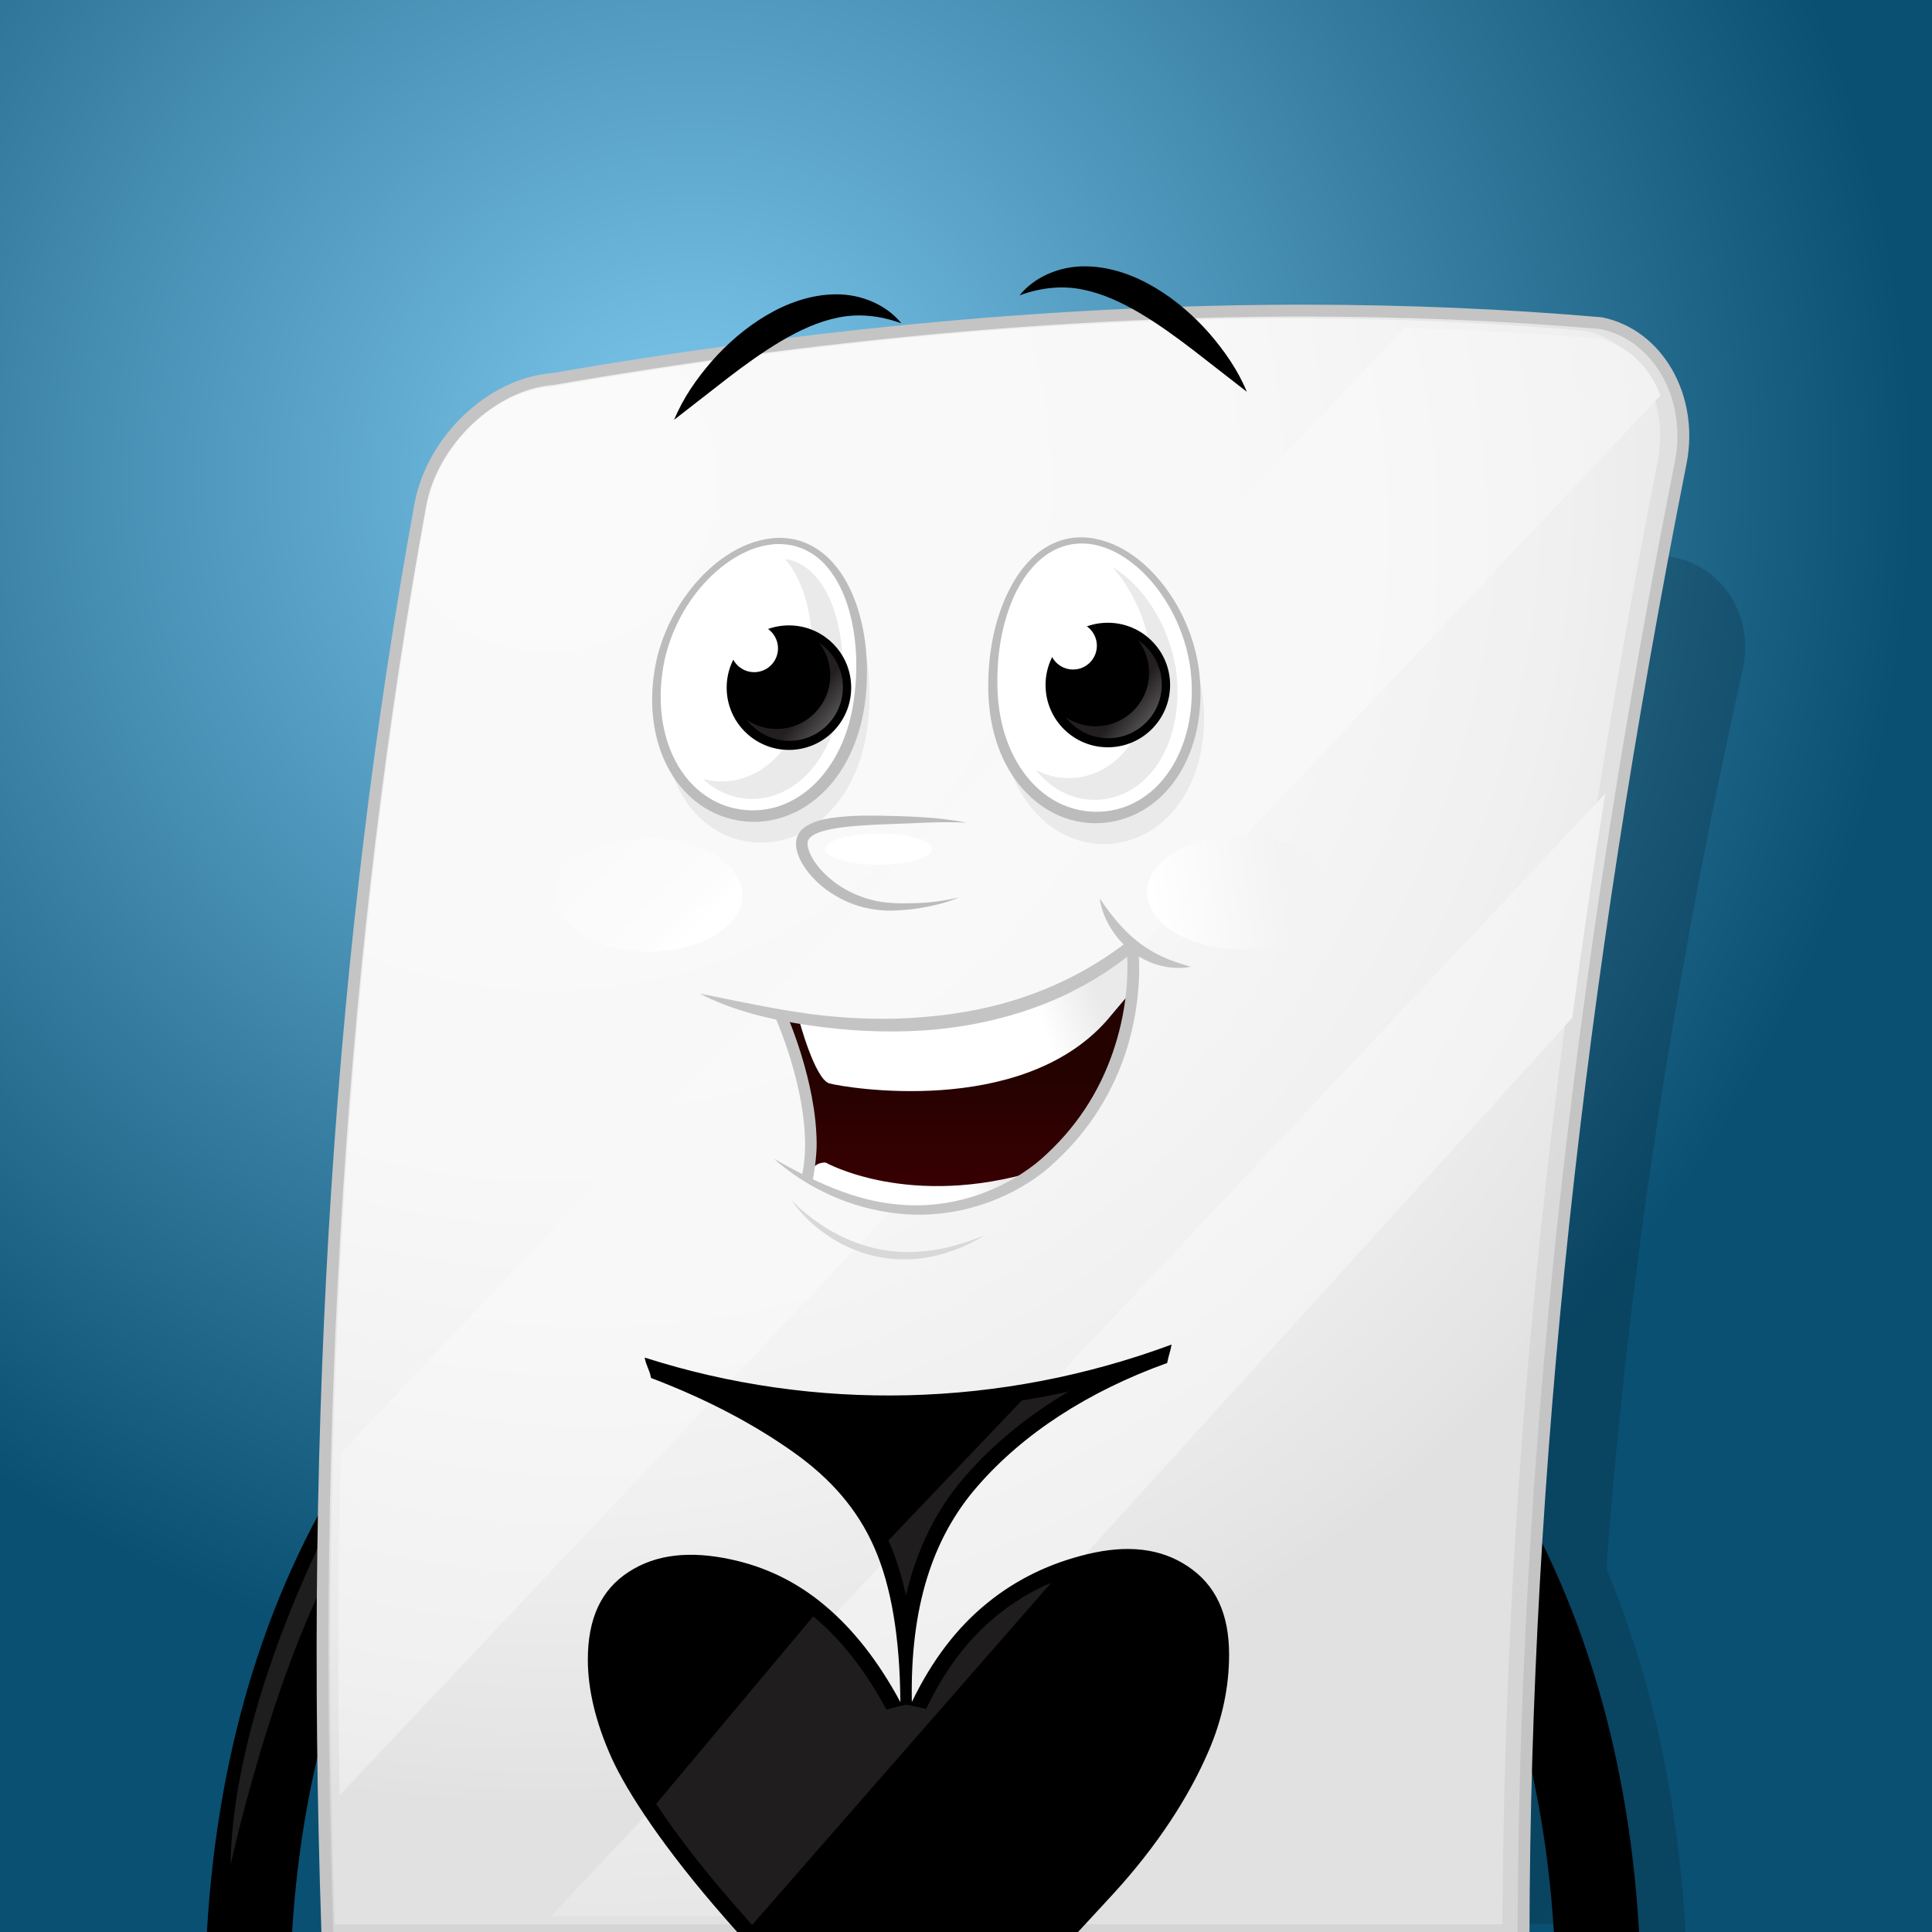 <?xml version="1.0" encoding="utf-8"?>
<!-- Generator: Adobe Illustrator 15.0.2, SVG Export Plug-In . SVG Version: 6.00 Build 0)  -->
<!DOCTYPE svg PUBLIC "-//W3C//DTD SVG 1.1//EN" "http://www.w3.org/Graphics/SVG/1.1/DTD/svg11.dtd">
<svg version="1.1" id="Layer_1" xmlns="http://www.w3.org/2000/svg" xmlns:xlink="http://www.w3.org/1999/xlink" x="0px" y="0px"
	 width="250px" height="250px" viewBox="0 0 250 250" enable-background="new 0 0 250 250" xml:space="preserve">
<rect x="0" y="0" width="250" height="250" fill="#808080" stroke="none"/>
<radialGradient id="SVGID_1_" cx="271" cy="-82" r="157.623" gradientTransform="matrix(1 0 0 -1 -181 -20)" gradientUnits="userSpaceOnUse">
	<stop  offset="0" style="stop-color:#80CAF0"/>
	<stop  offset="1" style="stop-color:#0A5072"/>
</radialGradient>
<rect fill="url(#SVGID_1_)" width="250" height="250"/>
<path opacity="0.15" enable-background="new    " d="M216.486,72.1c-11.891-0.924-24.277-1.393-36.814-1.393
	c-29.316,0-60.662,2.553-93.258,7.596c-7.064,0.47-14.188,6.551-15.554,13.278c-9.899,48.541-13.683,100.034-11.563,157.381h146.717
	c0.014-3.03,0.053-6.069,0.109-9.116c0.411,3.25,0.74,6.622,0.953,10.154H218.1c-0.742-13.279-2.904-24.836-5.865-34.746
	c-1.322-4.426-2.803-8.521-4.377-12.307c2.748-37.055,8.582-75.496,17.656-116.381C227.012,79.789,222.966,73.313,216.486,72.1z"/>
<g>
	<polygon points="65.101,177.543 63.327,174.962 65.082,177.557 	"/>
	<polygon points="65.082,177.557 63.327,174.962 63.313,174.941 	"/>
	<path d="M70.082,177.557l-1.77-2.615l0.015,0.021l-4.409-6.518c-0.455,0.311-9.531,6.539-18.665,20.699
		c-4.564,7.076-9.133,16.133-12.616,27.367c-2.961,9.551-5.121,20.689-5.865,33.488h11.024c0.728-11.652,2.7-21.688,5.349-30.23
		c4.76-15.348,11.646-25.979,17.275-32.762c2.814-3.389,5.315-5.81,7.07-7.355c0.877-0.771,1.568-1.325,2.019-1.672
		c0.226-0.172,0.39-0.293,0.487-0.363l0.096-0.067l0.009-0.006L70.082,177.557z"/>
</g>
<path fill="#1E1E1E" d="M45.166,192.333c0,0-14.999,26.333-15.332,49c0,0,7.333-33.833,18.5-46.833L45.166,192.333z"/>
<g>
	<polygon points="173.771,177.543 175.545,174.962 173.791,177.557 	"/>
	<polygon points="173.791,177.557 175.545,174.962 175.559,174.941 	"/>
	<path d="M168.791,177.557l1.768-2.615l-0.014,0.021l4.408-6.518c0.457,0.311,9.531,6.539,18.666,20.699
		c4.564,7.076,9.133,16.133,12.615,27.367c2.961,9.551,5.123,20.689,5.865,33.488h-11.023c-0.727-11.652-2.7-21.688-5.348-30.23
		c-4.762-15.348-11.647-25.979-17.277-32.762c-2.814-3.389-5.314-5.81-7.069-7.355c-0.878-0.771-1.569-1.325-2.019-1.672
		c-0.225-0.172-0.391-0.293-0.488-0.363l-0.096-0.067l-0.008-0.006L168.791,177.557z"/>
</g>
<radialGradient id="SVGID_2_" cx="251.669" cy="-81.761" r="173.096" gradientTransform="matrix(1 0 0 -1 -181 -20)" gradientUnits="userSpaceOnUse">
	<stop  offset="0" style="stop-color:#EEEEEE"/>
	<stop  offset="0.511" style="stop-color:#ECECEC"/>
	<stop  offset="0.774" style="stop-color:#E4E4E4"/>
	<stop  offset="0.981" style="stop-color:#D7D7D7"/>
	<stop  offset="1" style="stop-color:#D5D5D5"/>
</radialGradient>
<path fill="url(#SVGID_2_)" d="M217.48,59.876c1.649-8.345-2.823-16.535-10.238-18.048c-43.729-3.81-89.586-0.773-135.742,7.225
	c-7.859,0.584-15.605,7.98-17.115,16.297C43.278,126.282,40.258,188.146,42.354,250H197.18
	C197.365,186.243,205.053,122.529,217.48,59.876z"/>
<radialGradient id="SVGID_3_" cx="254.435" cy="-82.556" r="171.33" gradientTransform="matrix(0.989 0 0 -1 -180.504 -20)" gradientUnits="userSpaceOnUse">
	<stop  offset="0" style="stop-color:#FAFAFA"/>
	<stop  offset="0.511" style="stop-color:#F8F8F8"/>
	<stop  offset="0.774" style="stop-color:#F0F0F0"/>
	<stop  offset="0.981" style="stop-color:#E3E3E3"/>
	<stop  offset="1" style="stop-color:#E1E1E1"/>
</radialGradient>
<path fill="url(#SVGID_3_)" d="M43.314,249c-2.184-66.854,1.713-126.883,11.908-183.471c1.408-7.844,8.744-14.932,16.02-15.48
	c33.572-5.879,65.855-8.854,96.048-8.854c12.913,0,25.671,0.546,37.918,1.623c6.672,1.414,10.839,8.964,9.296,16.863
	C201.234,127.354,194.663,189.295,194.42,249H43.314z"/>
<radialGradient id="SVGID_4_" cx="257.807" cy="-88.923" r="194.98" gradientTransform="matrix(1 0 0 -1 -181 -20)" gradientUnits="userSpaceOnUse">
	<stop  offset="0" style="stop-color:#FAFAFA"/>
	<stop  offset="0.511" style="stop-color:#F8F8F8"/>
	<stop  offset="0.774" style="stop-color:#F0F0F0"/>
	<stop  offset="0.981" style="stop-color:#E3E3E3"/>
	<stop  offset="1" style="stop-color:#E1E1E1"/>
</radialGradient>
<path fill="url(#SVGID_4_)" d="M206.941,43.855c-8.211-0.713-16.664-1.169-25.227-1.41L44.113,188.049
	c-0.385,14.434-0.439,29.17-0.17,44.252L214.85,51.189C213.468,47.481,210.629,44.65,206.941,43.855z"/>
<radialGradient id="SVGID_5_" cx="257.808" cy="-88.922" r="194.979" gradientTransform="matrix(1 0 0 -1 -181 -20)" gradientUnits="userSpaceOnUse">
	<stop  offset="0" style="stop-color:#FAFAFA"/>
	<stop  offset="0.511" style="stop-color:#F8F8F8"/>
	<stop  offset="0.774" style="stop-color:#F0F0F0"/>
	<stop  offset="0.981" style="stop-color:#E3E3E3"/>
	<stop  offset="1" style="stop-color:#E1E1E1"/>
</radialGradient>
<path fill="url(#SVGID_5_)" d="M207.715,102.698L71.308,247.954h26.646l105.495-116.246
	C204.723,122.141,206.143,112.476,207.715,102.698z"/>
<path fill="#C4C4C4" d="M55.139,65.486c1.441-7.938,8.961-15.113,16.492-15.678c33.879-5.87,66.551-8.846,97.105-8.846
	c13.092,0,26.023,0.547,38.353,1.617c6.906,1.408,11.231,9.102,9.642,17.146c-13.472,67.9-20.203,130.677-20.35,190.273h1.534
	c0.146-59.497,6.87-122.174,20.319-189.975c1.754-8.871-3.108-17.372-10.926-18.962c-12.459-1.085-25.437-1.636-38.572-1.636
	c-30.644,0-63.402,2.984-97.293,8.859c-8.24,0.613-16.23,8.206-17.814,16.926C43.297,121.902,39.318,182.736,41.59,250h1.535
	C40.854,182.826,44.824,122.083,55.139,65.486z"/>
<g>
	
		<linearGradient id="SVGID_6_" gradientUnits="userSpaceOnUse" x1="299.661" y1="-251.639" x2="297.02" y2="-210.517" gradientTransform="matrix(1 0 0 -1 -181 -20)">
		<stop  offset="0" style="stop-color:#000000"/>
		<stop  offset="1" style="stop-color:#000000"/>
	</linearGradient>
	<path fill="url(#SVGID_6_)" d="M156.337,226.715c1.812-4.146,2.707-8.382,2.708-12.617c-0.003-5.293-1.745-9-5.314-11.395
		c-3.57-2.404-7.907-2.828-13.043-1.589c-4.787,1.153-9.138,3.213-12.983,6.354c-3.855,3.134-7.095,7.339-9.713,12.774
		c-0.232-12.151,2.609-21.182,8.489-27.913c5.875-6.772,14.267-12.263,24.549-15.957c0.224-1.149,0.354-1.233,0.576-2.388
		c-22.088,8.188-46.104,8.748-68.187,1.686c0.194,1.098,0.631,1.541,0.825,2.641c7.652,2.9,13.729,6.26,18.48,9.642
		c4.76,3.378,8.254,7.356,10.426,12.335c2.178,4.967,3.297,11.596,3.357,19.96c-2.85-5.3-6.113-9.435-9.795-12.519
		c-3.676-3.09-7.76-5.017-12.207-5.959c-5.252-1.115-9.623-0.664-13.169,1.646c-3.54,2.303-5.267,5.979-5.271,11.339
		c0.002,3.847,1.002,8.084,3.037,12.638c2.041,4.527,6.867,11.879,14.76,20.873c0.52,0.59,1.028,1.166,1.528,1.733h44.109
		c1.417-1.534,2.94-3.183,4.601-4.985C149.827,238.755,153.859,232.449,156.337,226.715z"/>
	<path fill="#1F1D1E" d="M114.958,199.327c0.021,0.047,0.046,0.091,0.066,0.139c0.917,2.091,1.651,4.418,2.208,7.011
		c1.407-6.082,3.963-11.207,7.702-15.486c3.599-4.149,8.126-7.84,13.384-10.941c-2.024,0.452-4.062,0.842-6.104,1.176
		L114.958,199.327z"/>
	<path fill="#1F1D1E" d="M128.994,209.057c-3.699,3.006-6.695,6.955-9.161,12.074l-2.587-0.564l-2.541,0.649
		c-2.676-4.978-5.807-8.987-9.309-11.92c-0.055-0.047-0.113-0.088-0.168-0.134l-20.326,24.26c2.253,3.404,5.596,7.906,10.496,13.491
		c0.656,0.744,1.293,1.468,1.922,2.183l38.726-44.307C133.492,205.878,131.157,207.29,128.994,209.057z"/>
</g>
<rect x="65.554" y="156.902" fill="none" width="106.396" height="93.098"/>
<path fill="#EAEAEA" d="M129.51,93.041c0.377,9.912,6.514,16.441,13.771,16.165c7.256-0.275,12.884-7.251,12.507-17.161
	c-0.375-9.912-7.892-18.957-15.149-18.681C133.379,73.639,129.135,83.131,129.51,93.041z"/>
<path fill="#FFFFFF" d="M128.486,89.631c0.377,9.911,6.514,16.441,13.771,16.165c7.255-0.275,12.884-7.251,12.507-17.162
	c-0.375-9.911-7.893-18.956-15.148-18.68C132.355,70.229,128.111,79.721,128.486,89.631z"/>
<path fill="#EAEAEA" d="M152.355,88.662c-0.24-6.395-3.963-12.683-8.404-15.273c2.816,3.162,4.854,7.786,5.029,12.461
	c0.16,4.199-0.887,8.02-2.941,10.757c-1.891,2.515-4.518,3.962-7.402,4.07c-0.117,0.005-0.236,0.007-0.354,0.007
	c-1.521,0-2.949-0.365-4.245-1.038c1.959,2.419,4.611,3.852,7.621,3.852c0.119,0,0.236-0.003,0.355-0.007
	c2.885-0.109,5.512-1.555,7.401-4.07C151.471,96.684,152.516,92.861,152.355,88.662z"/>
<path fill="#EAEAEA" d="M112.241,94.152c-1.317,9.83-8.048,15.746-15.245,14.781c-7.197-0.963-12.136-8.442-10.818-18.272
	c1.314-9.831,9.658-18.12,16.855-17.155C110.234,74.469,113.557,84.32,112.241,94.152z"/>
<path fill="#FFFFFF" d="M111.219,90.742c-1.318,9.83-8.048,15.746-15.246,14.781c-7.196-0.963-12.135-8.442-10.817-18.272
	c1.314-9.831,9.657-18.12,16.854-17.155C109.211,71.059,112.534,80.91,111.219,90.742z"/>
<path fill="#EAEAEA" d="M107.548,77.945c-0.95-2.311-2.755-5.146-5.956-5.607c0.904,1.029,1.563,2.252,2.018,3.357
	c1.406,3.422,1.865,7.977,1.261,12.494c-1.021,7.614-5.743,12.932-11.485,12.932c-0.407,0-0.82-0.027-1.23-0.082
	c-0.414-0.056-0.816-0.146-1.213-0.256c1.448,1.37,3.208,2.246,5.152,2.506c0.408,0.056,0.822,0.084,1.229,0.084
	c5.742,0,10.466-5.318,11.485-12.932C109.414,85.922,108.954,81.367,107.548,77.945z"/>
<g>
	<circle cx="143.352" cy="88.642" r="8.058"/>
	
		<linearGradient id="SVGID_7_" gradientUnits="userSpaceOnUse" x1="334.883" y1="-117.026" x2="326.96" y2="-110.653" gradientTransform="matrix(1 0 0 -1 -181 -20)">
		<stop  offset="0" style="stop-color:#A5A5A5"/>
		<stop  offset="1" style="stop-color:#231F20"/>
	</linearGradient>
	<path fill="url(#SVGID_7_)" d="M147.256,82.835c0.776,1.009,1.29,2.237,1.411,3.597c0.343,3.809-2.481,7.185-6.292,7.525
		c-1.643,0.148-3.203-0.298-4.479-1.152c1.397,1.82,3.666,2.913,6.117,2.695c3.809-0.342,6.631-3.719,6.291-7.527
		C150.109,85.807,148.938,83.963,147.256,82.835z"/>
	<circle fill="#FFFFFF" cx="138.854" cy="83.557" r="3.08"/>
</g>
<g>
	<circle cx="102.088" cy="88.982" r="8.057"/>
	
		<linearGradient id="SVGID_8_" gradientUnits="userSpaceOnUse" x1="293.621" y1="-117.365" x2="285.698" y2="-110.992" gradientTransform="matrix(1 0 0 -1 -181 -20)">
		<stop  offset="0" style="stop-color:#A5A5A5"/>
		<stop  offset="1" style="stop-color:#231F20"/>
	</linearGradient>
	<path fill="url(#SVGID_8_)" d="M105.994,83.176c0.776,1.009,1.289,2.236,1.409,3.596c0.344,3.811-2.479,7.186-6.29,7.526
		c-1.643,0.147-3.204-0.298-4.478-1.153c1.397,1.82,3.665,2.914,6.116,2.695c3.809-0.341,6.632-3.719,6.291-7.527
		C108.848,86.148,107.675,84.303,105.994,83.176z"/>
	<circle fill="#FFFFFF" cx="97.592" cy="83.897" r="3.081"/>
</g>
<path fill="#BCBCBC" d="M129.087,89.579c0.192,4.003,1.39,7.984,3.878,11.028c1.232,1.51,2.779,2.761,4.543,3.527
	c1.768,0.764,3.702,1.06,5.637,0.838c1.889-0.204,3.742-0.963,5.282-2.132c1.558-1.159,2.804-2.729,3.724-4.466
	c1.841-3.5,2.367-7.655,1.916-11.613c-0.494-3.967-2.103-7.816-4.598-10.957c-1.252-1.563-2.738-2.953-4.449-3.971
	c-1.701-1.021-3.668-1.641-5.636-1.48c-1.948,0.127-3.788,1.061-5.19,2.441c-1.418,1.376-2.479,3.117-3.242,4.966
	c-1.521,3.718-2.044,7.818-1.862,11.83L129.087,89.579z M127.887,89.636c-0.099-4.168,0.526-8.39,2.197-12.246
	c0.85-1.911,1.959-3.751,3.512-5.221c1.526-1.476,3.573-2.501,5.742-2.619c2.146-0.132,4.271,0.53,6.096,1.574
	c1.832,1.056,3.408,2.493,4.74,4.108c2.652,3.246,4.383,7.225,4.965,11.389c0.526,4.151,0.065,8.512-1.863,12.336
	c-0.967,1.895-2.303,3.641-4.021,4.965c-1.709,1.332-3.765,2.227-5.956,2.498c-2.137,0.298-4.402-0.037-6.387-0.936
	c-1.997-0.887-3.715-2.307-5.059-3.979c-2.701-3.382-3.838-7.708-3.965-11.857L127.887,89.636z"/>
<path fill="#BCBCBC" d="M111.945,90.822l-0.001,0.008c-0.541,4.146-2.127,8.352-5.166,11.458c-1.51,1.539-3.373,2.774-5.453,3.456
	c-2.068,0.696-4.356,0.791-6.452,0.297c-2.155-0.48-4.114-1.567-5.686-3.057c-1.581-1.481-2.743-3.346-3.521-5.322
	c-1.551-3.988-1.593-8.368-0.667-12.443c0.979-4.085,3.091-7.859,6.015-10.85c1.472-1.484,3.171-2.771,5.092-3.653
	c1.908-0.872,4.086-1.341,6.214-1.003c2.154,0.32,4.083,1.545,5.49,3.141c1.423,1.602,2.383,3.535,3.063,5.523
	C112.214,82.381,112.438,86.665,111.945,90.822z M110.478,90.622c0.564-3.958,0.436-8.064-0.679-11.902
	c-0.57-1.907-1.429-3.745-2.69-5.261c-1.239-1.524-2.992-2.62-4.914-2.937c-1.94-0.343-3.957,0.074-5.752,0.922
	c-1.806,0.844-3.424,2.082-4.827,3.515c-2.807,2.879-4.762,6.58-5.626,10.486c-0.819,3.905-0.688,8.096,0.818,11.758
	c0.754,1.818,1.849,3.499,3.291,4.802c1.425,1.31,3.201,2.239,5.063,2.62c1.906,0.407,3.864,0.289,5.685-0.322
	c1.82-0.609,3.468-1.711,4.818-3.104C108.389,98.397,109.941,94.563,110.478,90.622z"/>
<path d="M87.234,54.32c1.158-2.818,2.9-5.307,4.879-7.592c2.005-2.265,4.328-4.301,7.014-5.895c2.666-1.584,5.785-2.736,9.068-2.748
	c3.272-0.022,6.528,1.371,8.439,3.75c-2.867-1.039-5.608-1.275-8.181-0.742c-2.577,0.518-5.015,1.654-7.376,3.045
	c-2.357,1.396-4.639,3.044-6.906,4.783L87.234,54.32z"/>
<path d="M161.338,50.696l-6.939-5.399c-2.27-1.738-4.549-3.388-6.905-4.783c-2.36-1.39-4.802-2.527-7.376-3.045
	c-2.571-0.532-5.313-0.295-8.18,0.742c1.91-2.379,5.166-3.772,8.437-3.75c3.285,0.012,6.407,1.165,9.069,2.747
	c2.687,1.596,5.011,3.632,7.015,5.896C158.434,45.391,160.18,47.877,161.338,50.696z"/>
<linearGradient id="SVGID_9_" gradientUnits="userSpaceOnUse" x1="305.038" y1="-186.111" x2="305.038" y2="-158.797" gradientTransform="matrix(1 0 0 -1 -181 -20)">
	<stop  offset="0" style="stop-color:#3E0002"/>
	<stop  offset="0.384" style="stop-color:#3A0002"/>
	<stop  offset="0.773" style="stop-color:#2E0101"/>
	<stop  offset="1" style="stop-color:#230200"/>
</linearGradient>
<path fill="url(#SVGID_9_)" d="M101.314,131.693c0,0,4.145,11.604,3.316,20.857c0,0,14.504,10.223,29.699-1.107
	c0,0,11.466-6.902,12.433-29.56C146.764,121.885,128.805,137.771,101.314,131.693z"/>
<linearGradient id="SVGID_10_" gradientUnits="userSpaceOnUse" x1="309.568" y1="-168.493" x2="304.759" y2="-170.317" gradientTransform="matrix(1 0 0 -1 -181 -20)">
	<stop  offset="0" style="stop-color:#EAEAEA"/>
	<stop  offset="1" style="stop-color:#FFFFFF"/>
</linearGradient>
<path fill="url(#SVGID_10_)" d="M104.631,152.552c0,0,0.139-2.127,2.186-2.127c0,0,10.866,6.132,27.514,1.021
	C134.33,151.443,122.223,162.863,104.631,152.552z"/>
<linearGradient id="SVGID_11_" gradientUnits="userSpaceOnUse" x1="322.234" y1="-146.663" x2="314.669" y2="-149.532" gradientTransform="matrix(1 0 0 -1 -181 -20)">
	<stop  offset="0" style="stop-color:#EAEAEA"/>
	<stop  offset="1" style="stop-color:#FFFFFF"/>
</linearGradient>
<path fill="url(#SVGID_11_)" d="M103.406,132.01c0,0,2.046,7.674,3.922,8.186c1.875,0.512,24.654,4.481,35.845-8.088l3.728-4.42
	l0.142-4.975C147.041,122.713,132.83,134.357,103.406,132.01z"/>
<path fill="#C4C4C4" d="M145.529,122.115c-3.652,2.779-7.723,4.986-12.033,6.546c-4.516,1.659-9.289,2.573-14.098,2.959
	c-4.813,0.397-9.68,0.222-14.488-0.399c-4.815-0.65-9.539-1.687-14.37-2.658c4.405,2.291,9.292,3.396,14.169,4.117
	c4.889,0.713,9.859,0.981,14.816,0.658c4.953-0.334,9.882-1.324,14.573-3.033c4.221-1.551,8.219-3.748,11.766-6.51
	c0.207,5.139-0.854,10.425-2.959,15.145c-1.154,2.584-2.653,5.012-4.456,7.195c-0.896,1.098-1.873,2.126-2.904,3.096
	c-1.037,1.006-2.108,1.832-3.303,2.612c-4.72,3.093-10.494,4.582-16.142,4.009c-5.695-0.526-10.951-3.063-15.981-5.925
	c4.358,3.862,9.964,6.419,15.86,7.085c5.898,0.699,12.014-0.763,17.045-3.943c1.252-0.775,2.481-1.735,3.533-2.743
	c1.086-1.009,2.115-2.076,3.063-3.22c1.9-2.278,3.49-4.816,4.718-7.519c1.239-2.698,2.073-5.571,2.576-8.489
	c0.419-2.553,0.601-5.113,0.438-7.727L145.529,122.115z"/>
<path fill="#C4C4C4" d="M142.313,116.256c0.734,1.113,1.502,2.135,2.318,3.092c0.831,0.944,1.706,1.823,2.684,2.566
	c0.965,0.765,2.021,1.389,3.151,1.912c1.134,0.518,2.347,0.904,3.636,1.271c-1.315,0.258-2.701,0.184-4.025-0.168
	c-1.332-0.341-2.583-0.994-3.68-1.834c-1.082-0.859-2.013-1.896-2.707-3.065C142.991,118.869,142.467,117.594,142.313,116.256z"/>
<path fill="#C4C4C4" d="M100.355,131.723l0.039,0.094c0.414,0.931,3.791,8.961,3.781,16.271c0,1.342-0.113,2.658-0.371,3.896
	l1.316,0.985c0.283-1.36,0.553-3.456,0.555-4.883c-0.002-4.134-0.994-8.358-1.978-11.565c-0.984-3.207-1.968-5.394-1.976-5.414
	L100.355,131.723z"/>
<path fill="#BCBCBC" d="M125.121,106.451c-1.952-0.086-3.891-0.068-5.836,0.023l-5.827,0.229c-1.93,0.115-3.871,0.201-5.715,0.549
	c-0.907,0.18-1.83,0.4-2.51,0.813c-0.342,0.203-0.571,0.449-0.669,0.701c-0.058,0.113-0.063,0.291-0.07,0.398
	c0.014,0.292,0.032,0.358,0.084,0.581c0.188,0.78,0.655,1.578,1.208,2.284c0.554,0.716,1.224,1.354,1.944,1.928
	c1.439,1.159,3.147,1.975,4.946,2.463c1.799,0.482,3.719,0.512,5.653,0.449c1.93-0.037,3.854-0.29,5.754-0.742
	c-1.8,0.777-3.745,1.188-5.693,1.475c-0.978,0.125-1.966,0.205-2.958,0.23c-1.008,0.023-2.022-0.077-3.019-0.271
	c-1.997-0.392-3.898-1.26-5.549-2.478c-0.823-0.614-1.574-1.33-2.228-2.144c-0.645-0.818-1.225-1.722-1.514-2.838
	c-0.069-0.25-0.117-0.668-0.117-0.863c0.002-0.377,0.043-0.693,0.185-1.028c0.271-0.657,0.794-1.112,1.287-1.398
	c1.01-0.574,2.026-0.788,3.026-0.954c2.003-0.291,3.97-0.342,5.931-0.32C117.338,105.613,121.27,105.699,125.121,106.451z"/>
<ellipse fill="#FFFFFF" cx="113.7" cy="109.877" rx="6.894" ry="2.018"/>
<path fill="#D8D8D8" d="M102.402,155.287c0.8,0.826,1.651,1.587,2.564,2.264c0.896,0.696,1.838,1.327,2.825,1.868
	c1.97,1.086,4.081,1.896,6.278,2.284c2.193,0.416,4.453,0.396,6.678,0.068c1.116-0.158,2.22-0.42,3.307-0.748
	c1.099-0.299,2.167-0.707,3.241-1.119c-1.956,1.213-4.123,2.117-6.405,2.623c-2.279,0.523-4.681,0.576-7,0.158
	c-2.315-0.434-4.543-1.322-6.494-2.611C105.447,158.794,103.693,157.203,102.402,155.287z"/>
<linearGradient id="SVGID_12_" gradientUnits="userSpaceOnUse" x1="347.341" y1="-134.672" x2="329.95" y2="-137.06" gradientTransform="matrix(1 0 0 -1 -181 -20)">
	<stop  offset="0" style="stop-color:#F3F3F3"/>
	<stop  offset="1" style="stop-color:#FFFFFF"/>
</linearGradient>
<ellipse fill="url(#SVGID_12_)" cx="160.525" cy="115.471" rx="12.106" ry="7.332"/>
<linearGradient id="SVGID_13_" gradientUnits="userSpaceOnUse" x1="258.741" y1="-129.206" x2="269.995" y2="-141.142" gradientTransform="matrix(1 0 0 -1 -181 -20)">
	<stop  offset="0" style="stop-color:#FAFAFA"/>
	<stop  offset="0.802" style="stop-color:#FCFCFC"/>
	<stop  offset="1" style="stop-color:#FFFFFF"/>
</linearGradient>
<ellipse fill="url(#SVGID_13_)" cx="83.968" cy="115.811" rx="12.106" ry="7.332"/>
</svg>
